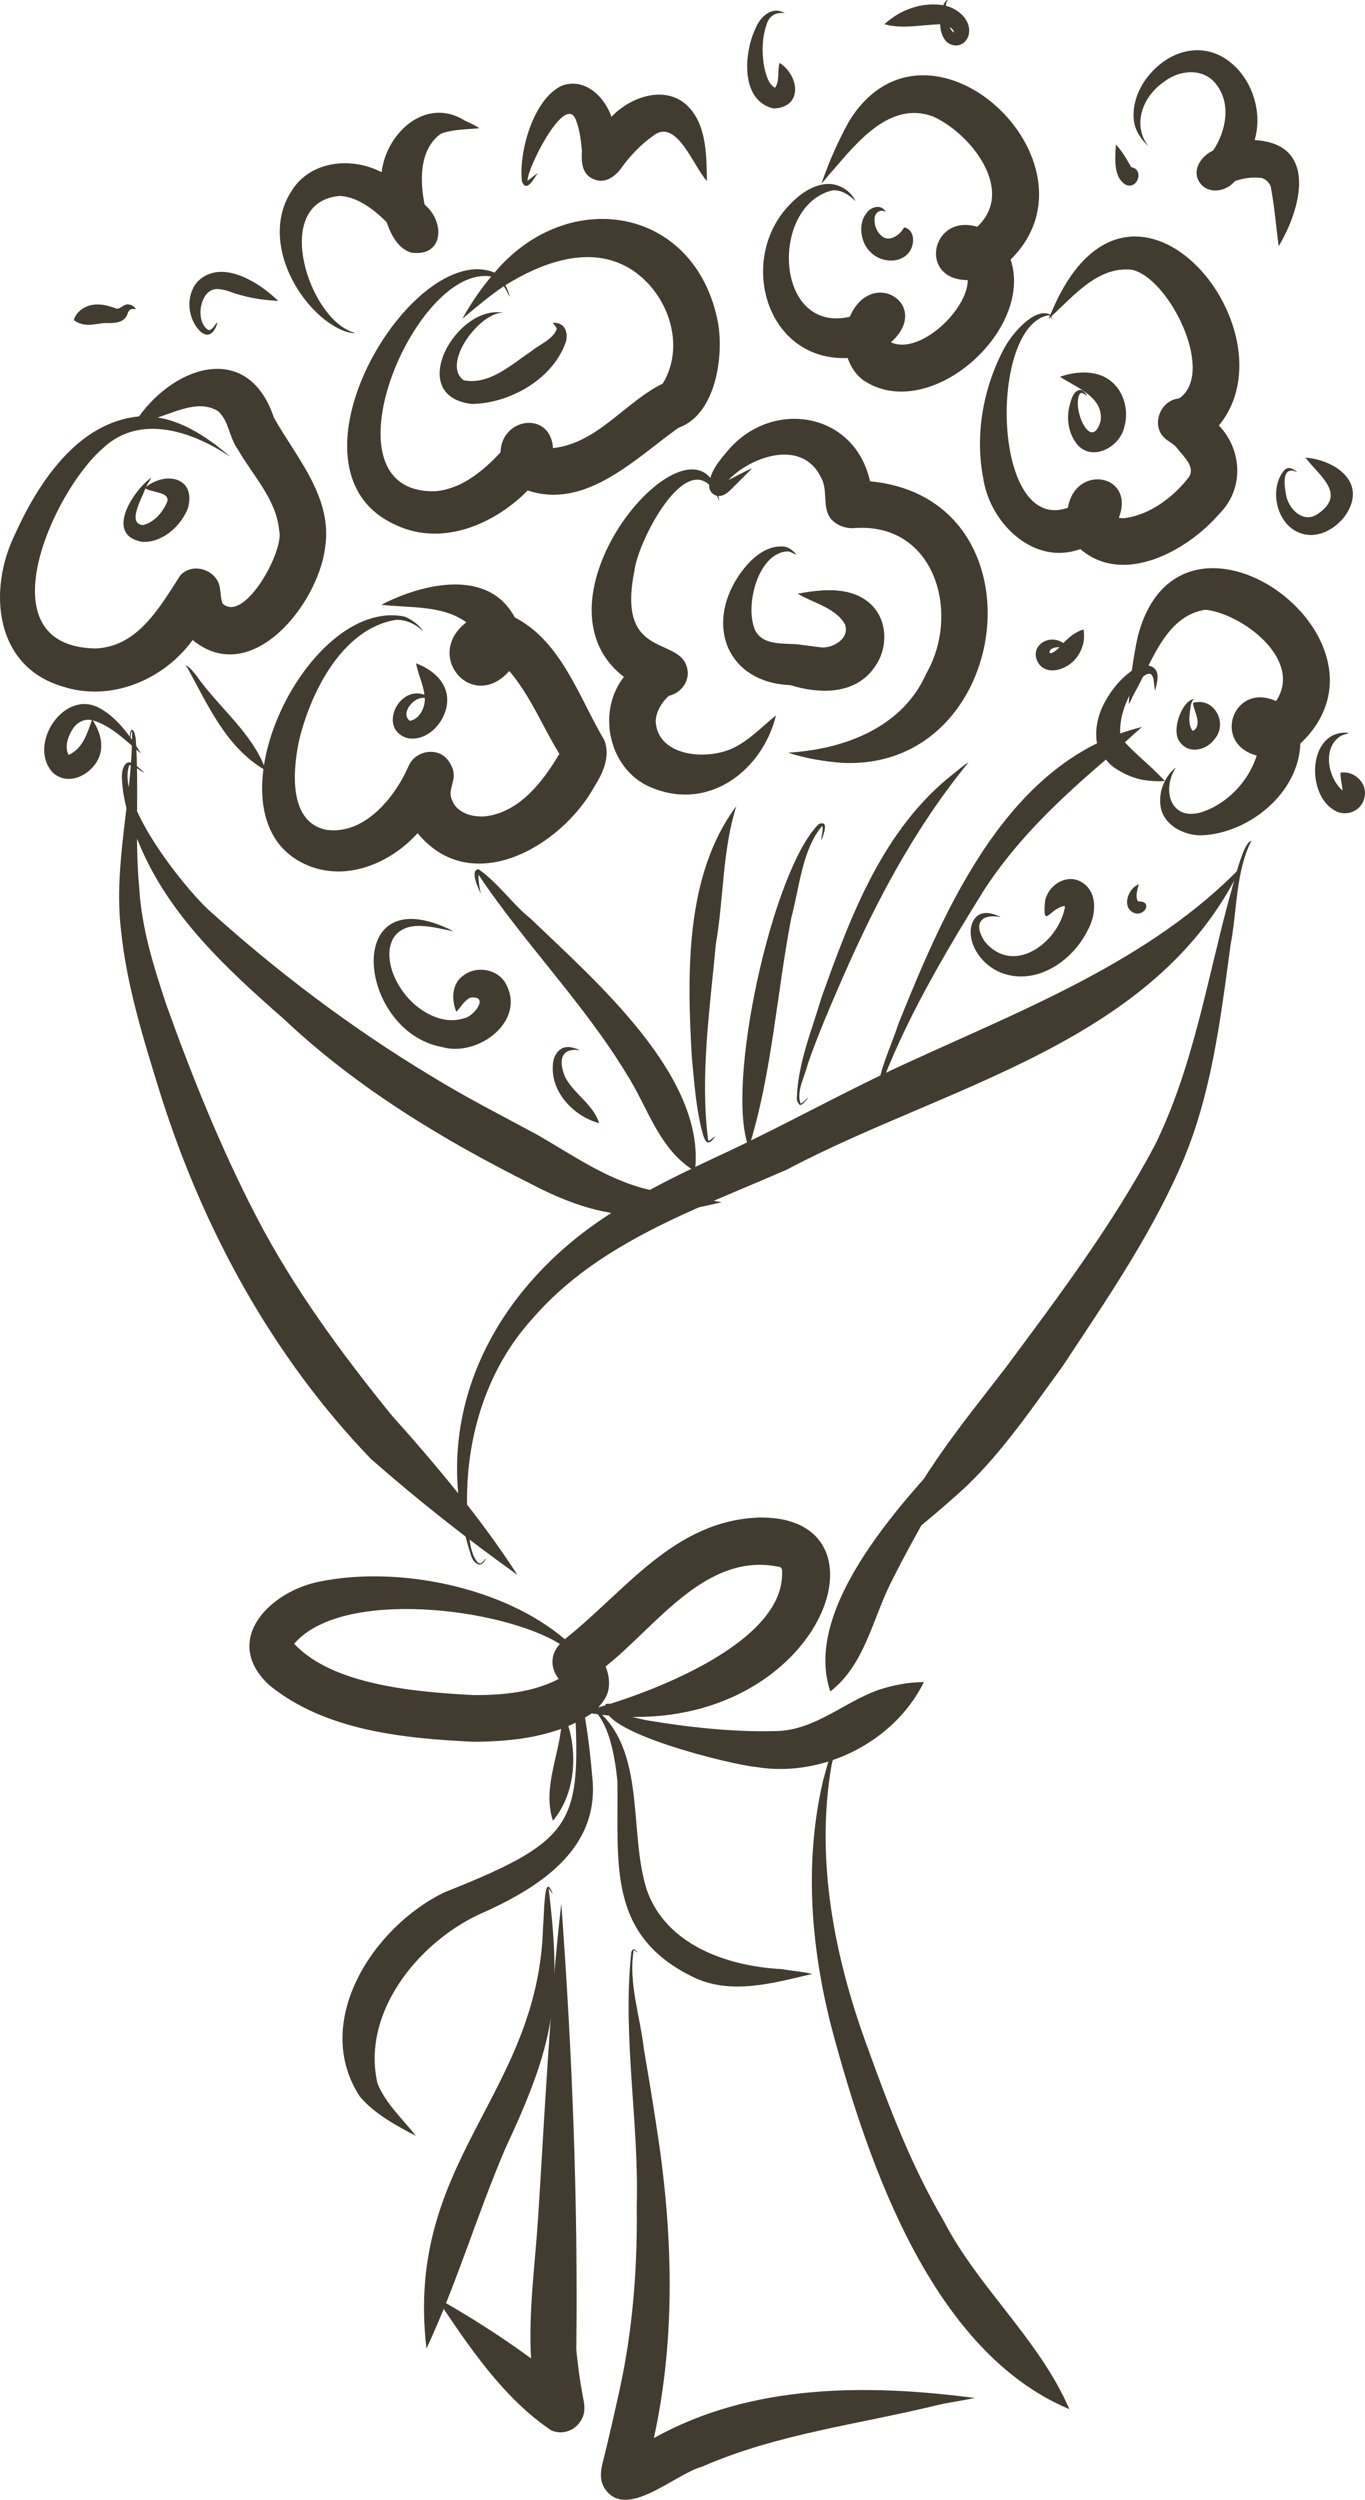 <?xml version="1.0" encoding="UTF-8"?>
<svg id="Layer_2" data-name="Layer 2" xmlns="http://www.w3.org/2000/svg" viewBox="0 0 116.822 213.908">
  <g id="Layer_1-2" data-name="Layer 1">
    <g>
      <path d="m55.996,67.488c-3.81-1.349-5.04-6.454-2.601-9.566-8.98-6.914,6.707-24.478,8.174-15.02-2.284-5.7-6.988,3.296-7.278,5.972-1.594,7.969,4.381,5.309,4.574,8.7.007.958-.706,1.759-1.621,1.967-.612.553-1.076,1.313-1.13,2.149.144,3.148,4.61,3.414,6.811,2.23,1.31-.677,2.401-1.839,3.491-2.705-1.156,4.661-5.615,8.116-10.421,6.274Z" fill="#423b30" stroke-width="0"/>
      <path d="m72.104,65.279c-1.551-.117-3.215-.387-4.65-.875,4.763-.273,9.788-2.137,11.827-6.782,2.93-5.115.784-12.82-5.997-12.443-.904.105-1.879-.236-2.356-1.051-.517-1.042-.075-2.29-.689-3.327-1.597-3.225-5.898-1.798-7.889.267.658-.306,1.374-.754,2.006-.982-.455.455-.906.916-1.36,1.371-.418.378-.825.958-1.437.985-.45.012-.838-.349-.864-.795-.017-1.242.887-2.254,1.648-3.151,3.801-4.394,10.809-3.234,12.118,2.689 0-0.0 0-0-0-0,15.17,1.443,12.23,24.781-2.356,24.093Z" fill="#423b30" stroke-width="0"/>
      <path d="m67.646,58.63c-5.339-.219-7.287-5.01-4.471-9.295.861-1.308,2.247-2.727,3.935-2.564.43.056.798.375,1.055.698-.184-.052-.487-.266-.723-.285-2.56.051-3.719,4.671-2.834,6.67-.029-.06-.052-.103-.08-.156.587,1.573,2.354,1.319,3.706,1.437.709.079,1.414.199,2.124.267.99.039,2.328-.772,1.984-1.891,0,0,.015-.018.015-.018-.808-1.494-2.725-1.865-4.091-2.693,1.914-.347,4.325-.641,5.989.673,1.775,1.36,1.834,4.041.51,5.729-1.653,2.272-4.7,2.177-7.119,1.428Z" fill="#423b30" stroke-width="0"/>
      <path d="m26.402,74.077c-9.397-3.804-.251-23.108,8.245-21.31.632.267,1.252.736,1.6,1.274-.63-.607-1.463-1.035-2.354-.999-4.666.742-7.394,6.364-8.342,10.52-.507,2.605-.844,7.026,2.645,7.492-.009-.001-.018-.001-.027-.002-.061-.012-.124-.024-.184-.038,3.242.416,5.827-2.811,6.989-5.473.559-1.329,2.533-1.68,3.404-.441.219.309.385.621.437,1.003.139.816-.513,1.543-.134,2.344.401,1.124,1.742,1.492,2.811,1.41,2.945-.32,4.972-2.969,6.378-5.348-1.441-2.355-2.478-4.974-4.285-7.091-3.154,3.572-7.358-1.318-3.674-4.168-2.06-1.499-4.918-1.21-7.266-1.505,3.504-1.807,9.143-3.174,11.415,1.091,4.005,2.062,5.499,6.861,7.671,10.52.517,1.388-.125,2.797-.864,3.959-2.866,5.163-10.53,9.577-15.127,3.979-2.285,2.537-6.005,4.14-9.337,2.785Z" fill="#423b30" stroke-width="0"/>
      <path d="m33.874,44.923c-10.545-4.719,1.432-24.485,8.451-21.596,6.25-7.447,17.209-5.714,19.127,4.287.505,2.957-.205,7.865-3.395,8.996-3.695,2.641-7.936,7.022-12.893,5.36-2.878,2.911-7.337,4.823-11.289,2.953Zm3.407-2.892c2.245-.195,4.068-1.739,5.553-3.318.068-2.995,4.276-3.591,4.496-.368,3.796-.412,6.152-3.932,9.394-5.525,2.115-3.484.243-8.291-3.253-10.08-3.343-1.704-7.252-.176-10.211,1.661.13.296.342.723.358,1.017-.151-.317-.299-.642-.504-.923-1.244.836-2.457,1.864-3.549,2.793.704-1.284,1.542-2.502,2.473-3.629-6.563-1.097-14.852,18.687-4.757,18.373Z" fill="#423b30" stroke-width="0"/>
      <path d="m40.356,34.566c-5.742-.709-1.248-8.577,2.727-7.797-1.977-.131-5.355,4.362-3.4,5.771,2.208.433,4.083-1.351,5.791-2.488.714-.598,1.812-.973,2.171-1.875-.009-.233-.26-.397-.338-.558.25.007.479.017.698.149.477.273.565.929.444,1.423-1.06,3.218-4.811,5.347-8.092,5.375Z" fill="#423b30" stroke-width="0"/>
      <path d="m34.887,63.166c-2.562-.736-.825-4.539,1.437-3.717-.106-.918-.565-1.808-.715-2.685,1.393.503,2.737,1.637,2.662,3.238-.049,1.671-1.621,3.482-3.383,3.165Zm.188-1.485c.853-.133,1.33-1.197,1.283-1.948-.901-.195-2.152,1.316-1.283,1.948Z" fill="#423b30" stroke-width="0"/>
      <path d="m92.461,46.986c-4.031,1.463-7.77-2.265-8.321-6.112-.724-3.764.04-7.819,1.857-11.174.615-1.114,2.524-3.448,3.909-2.778,6.621-16.271,21.174,1.241,14.414,9.487,2.022,2.126,2.156,5.448.034,7.558-2.713,3.147-8.188,6.202-11.893,3.02Zm3.798-2.647c2.18-.307,4.115-1.76,5.452-3.46.67-.911-.445-1.827-.964-2.52-.285-.382-.708-.543-1.057-.858-1.211-1.09-.416-3.206,1.142-3.394.195-.058.339-.188.438-.294-.061.075-.139.128-.219.18,2.943-2.344-1.082-10.286-4.202-10.914-2.875-.3-4.944,2.223-6.865,3.985.032.073.06.149.084.207.007.014-.01.021-.017.01-.041-.054-.082-.107-.123-.16-.048.049-.096.099-.144.149-.01.007-.024,0-.021-.014.031-.074.062-.148.094-.222-.019-.023-.038-.045-.057-.067-5.212.771-4.963,18.817,1.595,16.481.637-3.793,5.813-2.875,4.358.864.168.03.337.034.507.026Z" fill="#423b30" stroke-width="0"/>
      <path d="m92.164,38.002c-.684-.881-.906-2.075-.656-3.168.101-.423.285-1.274.798-1.444.357-.118.559.219.746.458-.137-.009-.317-.219-.499-.227-.037.015-.075.03-.112.046-.78,1.135.935,5.147,1.756,2.361.275-2.06-2.08-2.868-3.484-3.786,1.041-.371,2.396-.54,3.48-.128,1.723.627,2.513,2.624,2.051,4.334-.314,1.758-2.751,3.147-4.081,1.555Z" fill="#423b30" stroke-width="0"/>
      <path d="m73.869,32.527c-.621-.468-1.072-1.15-1.325-1.892-6.881.289-9.384-8.171-5.188-12.877.86-.953,1.983-1.875,3.304-2.009,1.064-.114,2.159.556,2.561,1.475-.521-.536-1.206-1.002-1.985-.934-5.375,1.309-4.966,12.304,1.493,10.814,1.89-4.339,7.079-.974,3.517,2.187,2.456,1.136,6.58-2.794,6.577-5.315.004.046.007.092.01.138-.001.015-.002.031.007.132-.002-.093-.007-.185-.017-.278-4.275-.006-3.134-5.725.811-4.565,3.34-3.1-.595-8.037-3.814-9.448-3.56-1.3-6.346,2.072-8.4,4.463-.384.406-.757.92-1.117,1.284.635-1.823,1.411-3.607,2.346-5.295,6.728-11.001,22.253,3.507,13.843,11.807,2.042,6.095-7.023,14.112-12.622,10.311Z" fill="#423b30" stroke-width="0"/>
      <path d="m74.461,21.532c-.798-.763-1.041-2.346-.337-3.248.372-.613,1.326-.848,1.676-.156-.489-.255-.917.062-.951.573-.046.549.183,1.107.555,1.447.653.65,1.64-.03,1.971-.698.961.224.935,1.505.406,2.165-.825,1.019-2.49.825-3.321-.083Z" fill="#423b30" stroke-width="0"/>
      <path d="m5.367,58.746c-5.799-1.688-6.426-8.179-4.119-12.958,2.004-4.439,5.363-9.643,10.646-10.156,3.248-4.484,9.407-6.336,11.55.113,1.977,3.502,5.093,6.88,4.365,11.22-.652,4.794-6.302,11.914-11.321,7.803-2.479,3.413-7.014,5.324-11.12,3.978Zm2.805-3.257c3.646-.144,5.506-3.558,7.262-6.258,1.091-1.184,3.217-.443,3.394,1.142.076.443.061.916.249,1.334,0,0,.006-.03.006-.03,1.859,1.617,5.243-4.54,4.815-6.243-.229-2.672-2.224-4.688-3.505-6.916-.815-1.115-.769-2.457-1.721-3.328.082.057.158.1.22.178-.019-.022-.038-.043-.026-.042-1.623-1.235-3.715-.123-5.373.398,2.358.372,4.509,1.886,6.23,3.375-3.199-2.158-7.734-3.759-10.924-.736-4.246,3.661-10.294,16.954-.627,17.126Z" fill="#423b30" stroke-width="0"/>
      <path d="m12.172,46.365c-3.253-.568-.812-4.355.781-5.504-.098.221-.336.533-.453.803,1.742-1.362,4.265-.792,3.6,1.772-.568,1.546-2.19,3.028-3.928,2.929Zm.037-1.43c.971-.207,1.736-1.114,2.103-2.002.267-.842-1.363-.789-1.873-1.141-.243.784-1.6,2.967-.23,3.143Z" fill="#423b30" stroke-width="0"/>
      <path d="m27.772,27.344c-3.095-2.479-5.18-7.431-2.8-11.038,1.637-2.585,5.126-2.895,7.687-1.571.404-3.386,3.81-6.505,7.134-4.411.402.202.895.398,1.225.652-1.089.099-2.234.086-3.269.458-1.879,1.32-1.821,4.049-1.409,6.073,1.768,1.468,1.659,4.511-1.155,4.108-1.146-.355-1.724-1.542-2.099-2.607-1.121-1.122-2.656-2.304-4.286-2.245.053-.003.104-.008.155-.011.052.003.105.006.157.012-5.73.456-2.936,9.79.704,11.507.167.118.462.158.573.246-.961-.031-1.87-.618-2.617-1.173Z" fill="#423b30" stroke-width="0"/>
      <path d="m44.668,15.527c-.285-2.495.95-6.965,3.345-8.162,1.94-.805,3.728.863,4.316,2.634,1.685-1.789,4.835-2.836,6.699-.743,1.478,1.643,1.427,4.197,1.478,6.236-1.13-1.18-2.601-5.441-4.581-3.887-1.008.7-1.864,1.595-2.606,2.569-.537.833-1.464,1.618-2.505,1.159-1.024-.393-1.076-1.506-1.009-2.445-.092-.921-.209-1.957-.594-2.795-.995-1.875-4.118,4.375-4.061,5.374.288-.183.605-.507.868-.63-.321.393-.935,1.719-1.35.69Z" fill="#423b30" stroke-width="0"/>
      <path d="m109.433,21.067c-.226-1.674-.351-3.374-.668-5.034,0,0,.012-.019.012-.019-.154-.418-.467-.726-.909-.815,0-0.0.025.03.025.03-.745-.108-1.498.034-2.208.266-.732.941-2.39,1.185-3.061.041-.636-1.048.23-2.214,1.2-2.656,1.104-1.641,1.56-3.984.279-5.648-1.061-1.433-3.111-1.278-4.412-.281-1.85,1.211-2.855,3.697-1.404,5.566-.619-.559-1.216-1.445-1.26-2.356-.171-2.191,1.38-4.364,3.283-5.333,4.514-2.211,8.31,2.944,7.067,7.16,5.457.302,3.99,5.871,2.056,9.08Z" fill="#423b30" stroke-width="0"/>
      <path d="m59.473,100.214c-3.082-1.827-4.033-5.499-5.875-8.353-3.678-6.055-8.716-11.13-12.642-17.006-.03.536.094,1.164.198,1.609-.22-.44-.969-1.995-.204-2.086,1.666,1.141,2.875,2.961,4.473,4.241,5.391,5.195,15.052,13.475,14.05,21.595Z" fill="#423b30" stroke-width="0"/>
      <path d="m60.511,97.732c-.18-.094-.267-.423-.326-.573-.617-2.178-.763-4.494-.979-6.743-.406-7.082-.588-15.566,3.814-21.439-1.204,3.784-1.073,7.909-1.756,11.819-.509,5.545-1.367,11.299-.654,16.79.029.004.059.008.089.012.179-.069.359-.331.506-.354-.146.187-.397.624-.694.486Z" fill="#423b30" stroke-width="0"/>
      <path d="m64.092,98.194c-2.079-5.191,2.028-23.856,5.993-27.688.942-.357.345.994.222,1.405-.049-.321.17-.825.074-1.193-.009-.007-.017-.014-.026-.021-.003-.001-.006-.002-.01-.002-1.717,2.076-1.934,5.317-2.621,7.834-1.26,6.541-1.652,13.327-3.633,19.665Z" fill="#423b30" stroke-width="0"/>
      <path d="m68.439,94.549c-.236-.309-.177-.174-.246-.548.088-2.993,1.276-5.819,2.12-8.658,2.489-6.977,5.255-14.398,11.268-19.117.424-.33.884-.756,1.312-.992-4.537,5.531-7.87,11.805-10.723,18.319-1.076,2.461-2.143,4.932-3.026,7.461-.255,1.098-1.007,2.33-.631,3.42.267-.063.463-.444.67-.505-.22.206-.429.633-.743.621Z" fill="#423b30" stroke-width="0"/>
      <path d="m22.755,65.928c-3.377-1.895-4.986-5.65-6.765-8.877-.009-.004-.017-.009-.025-.013.004.016.01.032.016.045h-.003c.021.1-.126-.123-.028-.115.3.102.62.568.85.833,1.937,2.774,4.823,4.917,5.959,8.128-.001 0-.003-0-.004-.001Z" fill="#423b30" stroke-width="0"/>
      <path d="m75.18,93.711c-.115-.104-.087-.062-.118-.125.179-2.05,1.194-4.013,1.825-5.979,4.005-9.936,9.416-22.634,20.853-25.401-.986.845-2.007,1.82-3.004,2.714-3.961,3.381-7.724,6.916-10.544,11.284-3.43,5.517-6.823,11.262-9.045,17.362.023.027.045.053.068.08.122-.036.214-.106.309-.174.064.012-.302.288-.344.239Z" fill="#423b30" stroke-width="0"/>
      <path d="m98.171,66.789c-1.038-.121-1.95-.524-2.811-1.107-.382-.26-.729-.673-.968-1.065-.233-.385-.5-.829-.548-1.284-.118-1.124.174-2.287.718-3.272.566-1.024,1.274-1.912,2.217-2.61.468-.344,1.239-.694,1.815-.399.763.389.413,1.388.274,2.03-.003.01-.021.01-.024-.003-.041-.32-.075-.64-.125-.954-.018-.07-.039-.14-.058-.208-.038-.06-.075-.121-.113-.183-.022-.017-.045-.034-.067-.052-.022-.009-.043-.017-.065-.026h-.127c-.051.014-.103.028-.154.043-.076.045-.154.091-.23.136-.073.06-.144.122-.217.182-.061.064-.122.126-.183.189-.12.139-.232.285-.338.438-.191.296-.363.593-.529.905-.144.308-.274.614-.395.932-.094.29-.178.578-.252.873-.054.289-.093.571-.118.861-.011.174-.011.348-.001.524.009.047.018.094.027.14.022.053.044.106.066.16l.037.09c.107.17.225.331.353.484.712.751,1.506,1.432,2.264,2.14.364.34.711.701,1.062,1.055.007.007.003.017-.003.017-.183.016-.364.024-.544.024-.32,0-.638-.023-.962-.058Z" fill="#423b30" stroke-width="0"/>
      <path d="m99.346,69.103c-.239-1.235.281-2.603,1.253-3.404.025.076-.139.232-.167.33-.913,1.833-.134,4.093,2.217,3.523,2.284-.653,4.204-2.653,4.905-4.898-3.869-1.041-2.006-6.322,1.658-4.661,2.345-3.531-2.876-7.476-6.053-7.819-3.459.544-4.58,4.558-6.1,7.187-.165.279-.288.681-.458.892.108-1.954.365-3.906.781-5.819,3.622-13.867,23.325.269,13.906,9.197-.136,4.215-4.357,7.655-8.41,7.848-1.479.043-3.225-.81-3.533-2.374Z" fill="#423b30" stroke-width="0"/>
      <path d="m100.976,63.487c-.781-.94.168-3.553,1.242-3.689-.201.11-.255.379-.309.566-.074.696-.299,1.59.168,2.171.164-.031.265-.188.335-.31l-0.0.027c.284-.704-.245-1.416-.312-2.106,1.802-.534,3.016,1.727,1.864,3.081-.69.974-2.224,1.351-2.988.26Z" fill="#423b30" stroke-width="0"/>
      <path d="m54.372,103.952c-3.063.018-6.224-1.233-8.847-2.603-7.612-3.807-14.99-8.261-21.205-14.126-4.859-4.26-9.804-8.815-12.354-14.887-.781-1.822-1.454-3.706-1.53-5.712-.017-.458.021-1.003.392-1.319.534-.317,1.127.537,1.534.809-.381-.11-.819-.62-1.293-.643-1.153,3.076,4.459,10.201,6.734,12.345,5.875,5.316,12.27,10.147,19.058,14.234,2.935,1.81,6.008,3.376,9.04,5.007,3.322,1.904,6.391,4.134,10.189,4.865,1.86.395,3.855.621,5.67.955-2.428.556-4.888,1.083-7.388,1.076Z" fill="#423b30" stroke-width="0"/>
      <path d="m40.347,133.204c-3.865-11.774,1.733-22.792,11.76-29.274,3.2-2.144,6.704-3.758,10.185-5.389,5.383-2.529,10.192-5.252,15.54-7.679,9.93-4.564,20.701-8.727,28.393-16.688-7.232,15.138-25.241,18.675-38.876,25.905-7.718,3.392-16.117,6.19-21.792,12.773-4.302,4.732-5.996,11.289-5.505,17.556.132,1.116.112,2.417.843,3.313.071.021.142.041.215.065.231-.039.344-.364.473-.431-.343.874-.958.531-1.235-.149Z" fill="#423b30" stroke-width="0"/>
      <path d="m44.29,134.77c-4.335-3.099-8.55-6.413-12.551-9.935-8.44-8.765-14.385-19.691-18.021-31.259-1.422-4.584-2.875-9.216-3.366-14.009-.654-5.675.984-11.34.954-16.962-.009-.006-.017-.011-.025-.017-.143.167-.048.57-.145.707-.143-.924.335-1.278.482-.056.303,4.233-.107,8.513.298,12.742.207,3.461,1.226,6.694,2.304,9.949,2.208,6.176,4.714,12.387,7.731,18.194,3.163,6.093,7.244,11.644,11.555,16.966,3.901,4.357,7.639,8.828,10.782,13.679Z" fill="#423b30" stroke-width="0"/>
      <path d="m75.731,133.15c2.222-6.027,6.418-11.036,10.296-16.063,4.562-6.14,9.2-12.301,12.789-19.049,3.288-6.66,4.467-14.068,6.391-21.185.244-.726,1.312-5.489,2.016-4.816.007.014-.014.024-.021.014-.014-.035-.04-.054-.058-.085-.015-.006-.031-.012-.046-.018-1.352,2.659-1.218,5.993-1.783,8.925-.876,6.44-1.652,13.036-4.313,19.03-2.673,6.057-6.457,11.552-10.095,17.059-2.576,3.523-5.041,7.186-8.203,10.22-2.235,2.075-4.69,4.011-6.972,5.969Z" fill="#423b30" stroke-width="0"/>
      <path d="m40.515,149.045c-5.986-.292-12.703-.941-17.5-4.872-4.108-3.857.138-8.057,4.421-8.853,6.685-1.345,15.662.482,20.901,4.944,5.207-4.125,9.347-10.158,16.635-10.409,12.509-.194,4.701,19.743-14.332,16.758-2.95,1.997-6.644,2.41-10.126,2.433Zm11.25-3.682c-.171.275-.356.519-.565.743,4.856-1.395,16.236-5.713,15.72-11.836-.021-.031-.042-.063-.063-.094-.084-.089-.175-.171-.271-.247.065.058.129.115.191.17-6.303-1.405-10.586,5.047-14.947,8.503.355.874.457,1.931-.065,2.761Zm-11.191-.312c2.461-.001,5.026-.224,7.239-1.384-.382-.509-.603-1.083-.511-1.76.066-.482.301-.884.61-1.231-4.898-3.066-18.658-4.81-22.732-.019,3.351,3.611,10.666,4.138,15.393,4.394Z" fill="#423b30" stroke-width="0"/>
      <path d="m35.592,182.769c-1.716-.908-3.502-1.858-4.785-3.352-4.207-6.415,1.175-14.617,7.291-17.518,12.024-4.77,11.59-6.122,10.975-18.65-.038.194-.016.542-.085.682-.024-.319-.059-.632-.035-.951.023-.121.195-.074.24.003.811,2.924,1.241,6.011,1.492,9.04.719,6.353-4.819,9.659-9.786,11.84-5.196,2.486-9.976,8.414-8.589,14.427.705,1.734,2.196,3.074,3.283,4.479Z" fill="#423b30" stroke-width="0"/>
      <path d="m59.522,169.271c-7.629-3.589-6.576-9.785-6.683-16.848-.194-2.021-.784-6.097-3.011-6.649-.02.022-.04.042-.063.062-.025.007.005.169-.033.126-.069-.295.274-.347.496-.267,5.315,3.359,3.454,10.842,5.133,16.039,1.67,4.732,6.932,6.526,11.534,6.76.855.152,1.833.224,2.623.413-3.241.76-6.795,1.798-9.997.364Z" fill="#423b30" stroke-width="0"/>
      <path d="m47.321,155.803c-.957-2.964.706-5.839.763-8.783.018-.118-.058-.541.156-.455.031.019.145.271.087.241,1.176,2.852,1.013,6.589-1.007,8.997Z" fill="#423b30" stroke-width="0"/>
      <path d="m36.496,200.948c-1.882-16.106,9.636-21.652,9.983-36.158.088-.368.048-4.479.684-3.048.045.09.094.18.149.271-.124-.029-.248-.302-.36-.422,1.178,9.656.421,13.411-3.683,22.211-2.431,5.646-4.16,11.586-6.766,17.154-.004,0-.008-.003-.008-.008Z" fill="#423b30" stroke-width="0"/>
      <path d="m47.208,207.984c-4.127-2.741-7.15-7.291-9.883-11.379,2.752,1.532,5.546,3.313,8.124,5.204-.225-3.994.337-7.993.6-11.976.568-8.914,1.001-18.278,1.988-26.953.934,12.711,1.438,25.443,1.285,38.184.128,1.353.315,2.694.565,4.032.13.621.235,1.218-.058,1.826-.476,1.012-1.613,1.477-2.62,1.062Z" fill="#423b30" stroke-width="0"/>
      <path d="m64.683,151.199c-1.91-.158-13.785-3.009-12.836-5.379.598-.174,1.178.353,1.759.483-.368.034-.883-.11-1.302-.127.894.579,1.974.787,2.996,1.021,3.684.612,7.434,1.029,11.174.931,3.276-.091,5.73-2.45,8.675-3.512,1.26-.417,2.617-.684,3.921-.68-2.551,5.174-8.724,8.213-14.387,7.263Z" fill="#423b30" stroke-width="0"/>
      <path d="m71.059,144.727c-2.464-7.262,6.524-16.661,11.185-21.623.636-.47,1.274-1.407,2.103-1.405.163.097.017.319-.038.434-.003.014-.024.007-.021-.003.011-.101.041-.205.026-.296-.003-.002-.006-.004-.01-.006-2.008,1.813-2.989,4.633-4.454,6.902-1.232,2.208-2.561,4.593-3.668,6.829-1.548,3.156-2.209,6.898-5.115,9.176-.004 0-.007-.003-.007-.008Z" fill="#423b30" stroke-width="0"/>
      <path d="m91.522,206.153c-11.693-4.894-17.154-20.808-20.231-32.183-1.871-7.011-2.517-14.491-.847-21.609.399-1.409.737-3.116,1.749-4.15-.607.817-.802,1.897-1.031,2.863-1.391,8.11.266,16.455,3.071,24.082,1.833,5.1,3.77,10.175,6.517,14.863,2.993,5.769,8.196,10.166,10.771,16.133Z" fill="#423b30" stroke-width="0"/>
      <path d="m51.702,212.857c-.448-.779-.258-1.67-.031-2.485.47-1.917.909-3.836,1.331-5.763,1.151-5.186,1.558-10.501,1.493-15.804.202-7.245-1.241-14.573-.465-21.768.021-.059.097-.208.17-.233.149-.045.288.17.368.25-.06.049-.214-.204-.331-.175-.475,2.746.553,5.668.866,8.43.375,2.207.746,4.418,1.079,6.631,1.389,8.848,1.703,17.895-.221,26.69,8.318-4.662,18.251-4.638,27.466-3.436-.953.209-2.081.36-3.089.582-6.809,1.681-13.803,2.469-20.255,5.3-2.339.62-6.587,4.722-8.38,1.78Z" fill="#423b30" stroke-width="0"/>
      <path d="m17.186,28.401c-1.161-1.093-1.333-3.099-.271-4.314,2.021-1.994,5.258.059,6.892,1.659-1.4-.058-2.899-.316-4.246-.828-.604-.178-1.212-.338-1.715.078-.848.722-.992,2.677.017,3.257.368-.021.522-.518.749-.672-.172.728-.685,1.438-1.426.819Z" fill="#423b30" stroke-width="0"/>
      <path d="m37.852,89.602c-7.352-1.341-8.617-14.768.954-9.918-1.59-.267-4.02-1.128-5.139.586-.16.264-.264.658-.319.94-.162,1.517.545,2.948,1.458,4.052,1.161,1.366,3.125,2.471,4.93,1.864.828-.147,2.176-1.946.548-1.763-.572.222-.836.851-1.235,1.211-.419-1.059-.396-2.407.621-3.109,1.072-.829,2.821-.573,3.55.593,1.939,3.231-2.27,6.433-5.368,5.542Z" fill="#423b30" stroke-width="0"/>
      <path d="m51.274,96.108c-2.13-.567-4.131-2.623-3.959-4.931.001-.704.421-1.527,1.201-1.582.336-.029.866.14,1.114.278-1.75-.268-1.802,1.051-1.25,2.318.764,1.442,2.411,2.323,2.894,3.918Z" fill="#423b30" stroke-width="0"/>
      <path d="m85.687,83.241c-1.513-.589-2.851-2.252-2.578-3.921.343-1.413,1.431-1.402,2.537-.843-1.745-.336-2.366.616-1.35,2.11,2.448,2.924,6.233.093,6.824-2.864,0,0.0.019.036.019.036-.002-.079-.008-.157-.019-.235-1.274.154-1.897,2.127-1.682-.435.27-1.325,1.772-2.328,3.047-1.655,1.527.823,1.337,2.906.59,4.195-1.307,2.643-4.424,4.747-7.388,3.613Z" fill="#423b30" stroke-width="0"/>
      <path d="m97.143,78.149c-1.224-.408-.615-2.151.323-2.481-.12.456-.328,1.038-.074,1.466,1.244-.074.667,1.236-.248,1.015Z" fill="#423b30" stroke-width="0"/>
      <path d="m88.965,56.881c-1.049-1.438.684-2.76,2.039-1.855.489-.496,1.044-.973,1.73-1.161.163.972-.121,1.905-.788,2.63-.711.771-2.2,1.306-2.981.385Zm.925-.988c.04.008.155-.043.154-.027.243-.117.454-.291.636-.487-.323-.011-.896.067-.85.492.016.017.037.021.059.022Z" fill="#423b30" stroke-width="0"/>
      <path d="m111.294,45.621c-2.068-.702-2.757-3.883-1.326-5.445.382-.281.704-.042,1.034.194-.06.04-.226-.078-.316-.09-1.021-.175-.732,1.433-.623,2.046.208,1.244,1.447,2.455,2.656,1.695,2.595-1.734.228-3.243-.996-4.868,2.562.219,5.292,2.099,3.474,4.875-.834,1.211-2.417,2.135-3.904,1.593Z" fill="#423b30" stroke-width="0"/>
      <path d="m96.333,15.803c-1.094-.668-.887-2.328-.833-3.439.509.535.941,1.274,1.316,1.946,1.117.16.576,1.96-.483,1.493Z" fill="#423b30" stroke-width="0"/>
      <path d="m81.25,3.741c-.205-.083-.371-.302-.479-.486-.213-.356-.297-.763-.306-1.177-1.578.031-3.247.437-4.771-.007,1.342-1.239,3.196-1.919,5.035-1.621.073-.179.256-.485.4-.447-.133.116-.16.321-.179.495,1.008.245,2.071,1.118,1.991,2.243-.046.846-.887,1.448-1.69.999Zm.402-.96c-.034-.213-.214-.373-.393-.477.12.216.19.381.393.477Z" fill="#423b30" stroke-width="0"/>
      <path d="m66.194,9.281c-2.865-.67-2.531-4.8-1.516-6.888.4-.98,1.425-1.926,2.495-1.256-.738-.128-1.364.204-1.581,1.007-.4,1.168-.397,2.566-.164,3.709.176.649.324,1.312.894,1.661 0-0.0.001-0.0.001-.001.443-.591.178-1.478.403-2.129,1.712,1.112,1.989,3.834-.531,3.897Z" fill="#423b30" stroke-width="0"/>
      <path d="m7.068,27.741c-.275-.069-.548-.176-.75-.364.125-.43.455-.791.836-1.017.861-.504,1.853-.31,2.732.019.385.182.701-.429,1.126-.325.298.031.441.167.639.392-.322.006-.515-.085-.698.291-.232.959-1.235.919-2.035.909-.625.055-1.23.241-1.851.094Z" fill="#423b30" stroke-width="0"/>
      <path d="m4.504,66.099c-2.171-2.379.965-7.161,3.994-5.518,1.552.824,2.708,2.489,3.574,3.904-1.272-1.066-2.507-2.358-4.127-2.847.434.693.746,1.44.719,2.275-.026,1.922-2.579,3.659-4.161,2.186Zm1.39-1.518c1.183-.51,1.581-1.855,1.971-2.959-.624-.148-1.258.195-1.591.678-.451.681-.772,1.584-.415,2.278.012.001.023.002.035.004Z" fill="#423b30" stroke-width="0"/>
      <path d="m114.11,69.28c-2.396-1.491-2.096-6.914,1.326-6.569-.166.119-.528.145-.74.3-1.548,1.019-1.028,3.573.197,4.628.001.001.002.001.003.002-.02-.504-.199-1.022-.165-1.519,1.085-.217,2.24.814,2.075,1.933-.143,1.324-1.612,1.963-2.696,1.225Z" fill="#423b30" stroke-width="0"/>
    </g>
  </g>
</svg>